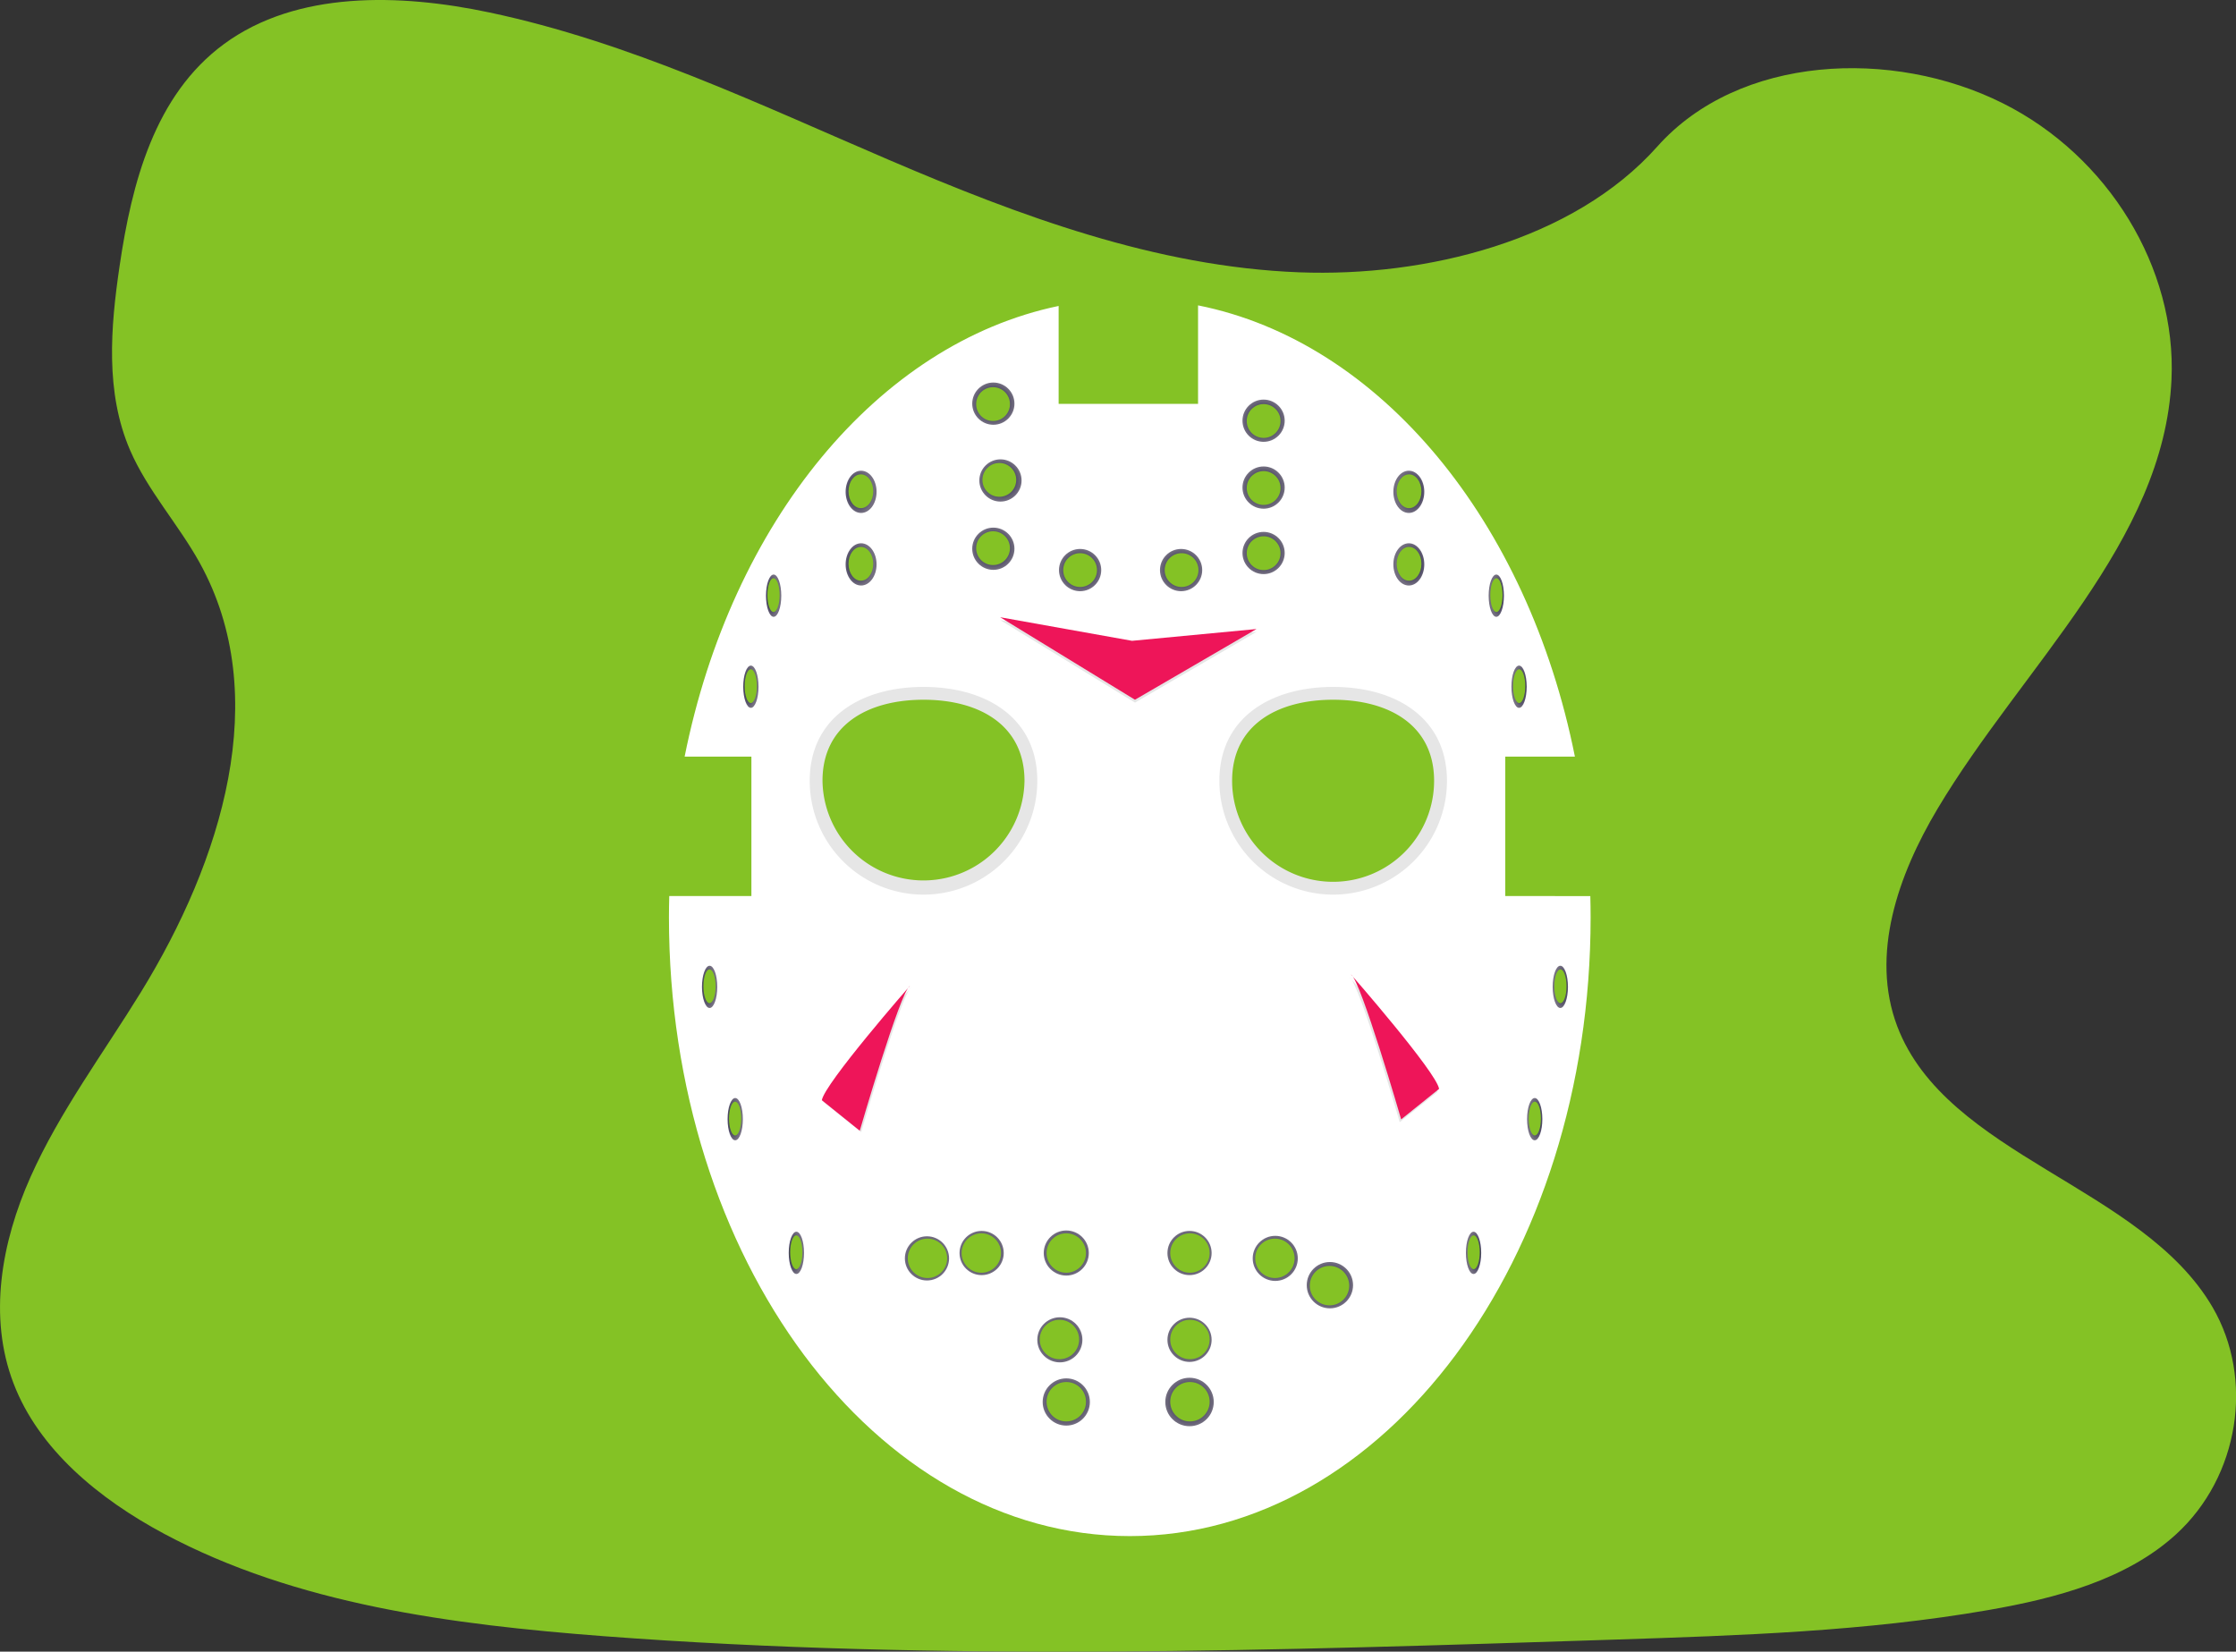<svg xmlns="http://www.w3.org/2000/svg" xmlns:xlink="http://www.w3.org/1999/xlink" id="f557f327-f18a-4117-b611-648a13f47aad" data-name="Layer 1" viewBox="0 0 1156 853.87" class="injected-svg ClassicGrid__ImageFile-sc-td9pmq-4 fNAcXv grid_media"><rect x="0" y="0" width="1156" height="853.87" fill="#333333" stroke="none"/><defs><radialGradient id="aa9bbbd4-ef44-4ca3-807a-29cf227bcd20-2247" cx="513.55" cy="208.68" r="10.92" gradientUnits="userSpaceOnUse"><stop offset="0" stop-color="#212149"></stop><stop offset="0.27" stop-color="#201f45" stop-opacity="0.95"></stop><stop offset="0.63" stop-color="#1c183b" stop-opacity="0.81"></stop><stop offset="1" stop-color="#170f2c" stop-opacity="0.6"></stop></radialGradient><radialGradient id="f75c1103-dbdd-40e9-8416-4e642e18aa3d-2248" cx="517.23" cy="248.39" r="10.92" xlink:href="#aa9bbbd4-ef44-4ca3-807a-29cf227bcd20-2247"></radialGradient><radialGradient id="ec36dd4b-0cc3-4d86-81db-93869b0f2b53-2249" cx="513.55" cy="283.69" r="10.92" xlink:href="#aa9bbbd4-ef44-4ca3-807a-29cf227bcd20-2247"></radialGradient><radialGradient id="a08c9c89-6c7b-4448-9345-21cfa6153722-2250" cx="491.25" cy="277.34" r="10.92" gradientTransform="translate(85.29 -23.07) scale(0.73 1)" xlink:href="#aa9bbbd4-ef44-4ca3-807a-29cf227bcd20-2247"></radialGradient><radialGradient id="f46b9fb5-5ad5-4ca4-9cd1-b2bf013e2a18-2251" cx="491.25" cy="314.84" r="10.92" gradientTransform="translate(85.29 -23.07) scale(0.73 1)" xlink:href="#aa9bbbd4-ef44-4ca3-807a-29cf227bcd20-2247"></radialGradient><radialGradient id="fc3266a2-4bdb-4538-8728-bd62083ffd21-2252" cx="536.66" cy="331.02" r="10.92" gradientTransform="translate(205.65 -23.07) scale(0.36 1)" xlink:href="#aa9bbbd4-ef44-4ca3-807a-29cf227bcd20-2247"></radialGradient><radialGradient id="fa09a408-e8f2-48b5-9115-b1d0155c2f4f-2253" cx="504.16" cy="378.09" r="10.92" gradientTransform="translate(205.65 -23.07) scale(0.36 1)" xlink:href="#aa9bbbd4-ef44-4ca3-807a-29cf227bcd20-2247"></radialGradient><radialGradient id="fca221e4-dacf-4335-8ab4-56b46fb39daf-2254" cx="445.26" cy="533.25" r="10.92" gradientTransform="translate(205.65 -23.07) scale(0.36 1)" xlink:href="#aa9bbbd4-ef44-4ca3-807a-29cf227bcd20-2247"></radialGradient><radialGradient id="f2997733-82f7-43b3-b4a2-9aeda5f60e4b-2255" cx="481.82" cy="601.64" r="10.92" gradientTransform="translate(205.65 -23.07) scale(0.36 1)" xlink:href="#aa9bbbd4-ef44-4ca3-807a-29cf227bcd20-2247"></radialGradient><radialGradient id="ec2ecb09-d4ef-422b-ae79-01558496b342-2256" cx="569.16" cy="670.77" r="10.92" gradientTransform="translate(205.65 -23.07) scale(0.36 1)" xlink:href="#aa9bbbd4-ef44-4ca3-807a-29cf227bcd20-2247"></radialGradient><radialGradient id="af02bd59-7446-488a-b8fc-bdc2c13ac0e6-2257" cx="422.57" cy="533.25" r="10.92" gradientTransform="matrix(-0.36, 0, 0, 1, 959.68, -23.07)" xlink:href="#aa9bbbd4-ef44-4ca3-807a-29cf227bcd20-2247"></radialGradient><radialGradient id="b5addac3-d630-47be-b564-26fd2b071e44-2258" cx="459.13" cy="601.64" r="10.92" gradientTransform="matrix(-0.36, 0, 0, 1, 959.68, -23.07)" xlink:href="#aa9bbbd4-ef44-4ca3-807a-29cf227bcd20-2247"></radialGradient><radialGradient id="e2b10429-1806-4563-a497-43955a3c409a-2259" cx="546.46" cy="670.77" r="10.92" gradientTransform="matrix(-0.36, 0, 0, 1, 959.68, -23.07)" xlink:href="#aa9bbbd4-ef44-4ca3-807a-29cf227bcd20-2247"></radialGradient><radialGradient id="b449913b-a3bd-4b7e-b74e-3a16dce6057b-2260" cx="480.03" cy="277.34" r="10.92" gradientTransform="matrix(-0.73, 0, 0, 1, 1080.03, -23.07)" xlink:href="#aa9bbbd4-ef44-4ca3-807a-29cf227bcd20-2247"></radialGradient><radialGradient id="bce6c7e1-aabc-4c98-abcc-29250c8d974d-2261" cx="480.03" cy="314.84" r="10.92" gradientTransform="matrix(-0.73, 0, 0, 1, 1080.03, -23.07)" xlink:href="#aa9bbbd4-ef44-4ca3-807a-29cf227bcd20-2247"></radialGradient><radialGradient id="b10cd907-f59d-4772-b6f8-ffb2d28c9e39-2262" cx="513.96" cy="331.02" r="10.92" gradientTransform="matrix(-0.36, 0, 0, 1, 959.68, -23.07)" xlink:href="#aa9bbbd4-ef44-4ca3-807a-29cf227bcd20-2247"></radialGradient><radialGradient id="a28a0d57-7e7e-49a6-bfc5-af83b54b7f1a-2263" cx="481.47" cy="378.09" r="10.92" gradientTransform="matrix(-0.36, 0, 0, 1, 959.68, -23.07)" xlink:href="#aa9bbbd4-ef44-4ca3-807a-29cf227bcd20-2247"></radialGradient><radialGradient id="b67486d2-28a2-4f82-9a1f-909f0b144cbf-2264" cx="558.41" cy="294.72" r="10.92" xlink:href="#aa9bbbd4-ef44-4ca3-807a-29cf227bcd20-2247"></radialGradient><radialGradient id="f76811de-0b5d-4efb-a2df-9fe3ccd8d456-2265" cx="653.27" cy="285.89" r="10.92" xlink:href="#aa9bbbd4-ef44-4ca3-807a-29cf227bcd20-2247"></radialGradient><radialGradient id="b7b52b38-6a72-4f89-b212-7aab327f5f79-2266" cx="653.27" cy="217.5" r="10.92" xlink:href="#aa9bbbd4-ef44-4ca3-807a-29cf227bcd20-2247"></radialGradient><radialGradient id="f0303255-e146-4596-9c51-c51b560eb4fb-2267" cx="610.62" cy="294.72" r="10.92" xlink:href="#aa9bbbd4-ef44-4ca3-807a-29cf227bcd20-2247"></radialGradient><radialGradient id="b13687c7-cd46-4f44-ab29-b845786a55b0-2268" cx="653.27" cy="252.07" r="10.92" xlink:href="#aa9bbbd4-ef44-4ca3-807a-29cf227bcd20-2247"></radialGradient><radialGradient id="e4017582-7cc3-4ac4-be99-2b4943951817-2269" cx="551.26" cy="647.79" r="11.66" xlink:href="#aa9bbbd4-ef44-4ca3-807a-29cf227bcd20-2247"></radialGradient><radialGradient id="ad01df78-22d8-4ee7-8853-2fc7c66e3b71-2270" cx="479.24" cy="650.56" r="11.43" xlink:href="#aa9bbbd4-ef44-4ca3-807a-29cf227bcd20-2247"></radialGradient><radialGradient id="e5a5dc48-fbd4-48c2-9cbf-92bd2991bcf4-2271" cx="507.5" cy="647.79" r="11.43" xlink:href="#aa9bbbd4-ef44-4ca3-807a-29cf227bcd20-2247"></radialGradient><radialGradient id="e602db05-3e75-4048-afe7-67e8fbe7b2d8-2272" cx="547.94" cy="692.66" r="11.66" xlink:href="#aa9bbbd4-ef44-4ca3-807a-29cf227bcd20-2247"></radialGradient><radialGradient id="a676eb09-aa41-45f8-978f-be6c5f3689b5-2273" cx="614.98" cy="692.66" r="11.43" xlink:href="#aa9bbbd4-ef44-4ca3-807a-29cf227bcd20-2247"></radialGradient><radialGradient id="a937236e-0e06-4591-b47e-3dd295b2bcb0-2274" cx="614.98" cy="724.8" r="12.53" xlink:href="#aa9bbbd4-ef44-4ca3-807a-29cf227bcd20-2247"></radialGradient><radialGradient id="b39e97d1-ca86-432b-bd97-52352e7b3773-2275" cx="551.26" cy="724.8" r="12.21" xlink:href="#aa9bbbd4-ef44-4ca3-807a-29cf227bcd20-2247"></radialGradient><radialGradient id="fc474cf9-3058-4652-a3eb-1b903cb1f5bb-2276" cx="614.98" cy="647.79" r="11.43" xlink:href="#aa9bbbd4-ef44-4ca3-807a-29cf227bcd20-2247"></radialGradient><radialGradient id="ad9ade79-bd55-4960-b46c-c177ee8625dc-2277" cx="659.3" cy="650.56" r="11.66" xlink:href="#aa9bbbd4-ef44-4ca3-807a-29cf227bcd20-2247"></radialGradient><radialGradient id="e263ef8a-1c9f-4b4d-bc1b-0aff5b6a28d8-2278" cx="687.55" cy="664.41" r="11.98" xlink:href="#aa9bbbd4-ef44-4ca3-807a-29cf227bcd20-2247"></radialGradient></defs><title>jason mask</title><path d="M693.65,163.85C619.54,161,549,134.6,481.55,105.72s-134.16-60.9-206.49-76.2c-46.53-9.85-99.73-11.24-137.22,16.29C101.77,72.3,90.11,118,83.85,160.46c-4.72,31.92-7.49,65.52,5.43,95.41,9,20.75,24.89,38.19,35.91,58.06,38.32,69.15,11.23,154.43-30.3,222-19.48,31.68-42.07,61.89-57.11,95.61S15.8,703.84,29,738.24c13,34.09,44.1,59.7,77.75,77.71,68.35,36.58,148.89,47,227.43,53,173.85,13.12,348.63,7.44,522.94,1.75,64.51-2.11,129.3-4.24,192.76-15.25,35.24-6.12,71.63-15.82,97.21-39.24,32.48-29.74,40.53-80.09,18.77-117.38-36.51-62.54-137.44-78.07-163-145.19-14-37,.38-78.1,20.79-112.37,43.79-73.5,117.18-138,121-222,2.66-57.71-32.62-115.5-87.17-142.8-57.18-28.62-136.47-25-178.66,22.36C835.42,147.59,759.08,166.35,693.65,163.85Z" transform="translate(-22 -23.07)" fill="#84c225"></path><path d="M800.22,486.3V414.24h36c-24.29-121.53-100.55-214.5-194.83-233.3v50.92H569.31V181.24c-93.61,19.47-169.2,112.1-193.36,233h34.52V486.3H368c-.09,3.67-.16,7.34-.16,11,0,176.68,106.68,319.9,238.27,319.9S844.34,674,844.34,497.33c0-3.69-.06-7.36-.15-11Z" transform="translate(-22 -23.07)" fill="#fff"></path><path d="M558.28,426.74a58.83,58.83,0,0,1-117.66,0c0-32.49,26.34-48.54,58.83-48.54S558.28,394.25,558.28,426.74Z" transform="translate(-22 -23.07)" opacity="0.1"></path><path d="M551.66,426.74a52.22,52.22,0,0,1-104.43,0c0-28.84,23.38-41.92,52.22-41.92S551.66,397.9,551.66,426.74Z" transform="translate(-22 -23.07)" fill="#84c225"></path><circle cx="513.55" cy="208.68" r="10.92" fill="url(#aa9bbbd4-ef44-4ca3-807a-29cf227bcd20-2247)"></circle><path d="M652.41,426.74a58.83,58.83,0,0,0,117.66,0c0-32.49-26.34-48.54-58.83-48.54S652.41,394.25,652.41,426.74Z" transform="translate(-22 -23.07)" opacity="0.1"></path><path d="M659,426.74a52.21,52.21,0,1,0,104.42,0c0-28.84-23.38-41.92-52.21-41.92S659,397.9,659,426.74Z" transform="translate(-22 -23.07)" fill="#84c225"></path><circle cx="517.23" cy="248.39" r="10.92" fill="url(#f75c1103-dbdd-40e9-8416-4e642e18aa3d-2248)"></circle><circle cx="513.4" cy="208.91" r="8.74" fill="#84c225"></circle><circle cx="516.64" cy="248.09" r="8.74" fill="#84c225"></circle><circle cx="513.55" cy="283.69" r="10.92" fill="url(#ec36dd4b-0cc3-4d86-81db-93869b0f2b53-2249)"></circle><circle cx="513.4" cy="283.39" r="8.74" fill="#84c225"></circle><ellipse cx="445.18" cy="254.27" rx="8" ry="10.92" fill="url(#a08c9c89-6c7b-4448-9345-21cfa6153722-2250)"></ellipse><ellipse cx="445.07" cy="253.97" rx="6.41" ry="8.74" fill="#84c225"></ellipse><ellipse cx="445.18" cy="291.78" rx="8" ry="10.92" fill="url(#f46b9fb5-5ad5-4ca4-9cd1-b2bf013e2a18-2251)"></ellipse><ellipse cx="445.07" cy="291.47" rx="6.41" ry="8.74" fill="#84c225"></ellipse><ellipse cx="399.96" cy="307.96" rx="3.95" ry="10.92" fill="url(#fc3266a2-4bdb-4538-8728-bd62083ffd21-2252)"></ellipse><ellipse cx="399.9" cy="307.65" rx="3.17" ry="8.74" fill="#84c225"></ellipse><ellipse cx="388.19" cy="355.02" rx="3.95" ry="10.92" fill="url(#fa09a408-e8f2-48b5-9115-b1d0155c2f4f-2253)"></ellipse><ellipse cx="388.14" cy="354.72" rx="3.17" ry="8.74" fill="#84c225"></ellipse><ellipse cx="366.86" cy="510.19" rx="3.95" ry="10.92" fill="url(#fca221e4-dacf-4335-8ab4-56b46fb39daf-2254)"></ellipse><ellipse cx="366.81" cy="509.88" rx="3.17" ry="8.74" fill="#84c225"></ellipse><ellipse cx="380.1" cy="578.58" rx="3.95" ry="10.92" fill="url(#f2997733-82f7-43b3-b4a2-9aeda5f60e4b-2255)"></ellipse><ellipse cx="380.05" cy="578.27" rx="3.17" ry="8.74" fill="#84c225"></ellipse><ellipse cx="411.72" cy="647.7" rx="3.95" ry="10.92" fill="url(#ec2ecb09-d4ef-422b-ae79-01558496b342-2256)"></ellipse><ellipse cx="411.67" cy="647.4" rx="3.17" ry="8.74" fill="#84c225"></ellipse><ellipse cx="806.68" cy="510.19" rx="3.95" ry="10.92" fill="url(#af02bd59-7446-488a-b8fc-bdc2c13ac0e6-2257)"></ellipse><ellipse cx="806.73" cy="509.88" rx="3.17" ry="8.74" fill="#84c225"></ellipse><ellipse cx="793.44" cy="578.58" rx="3.95" ry="10.92" fill="url(#b5addac3-d630-47be-b564-26fd2b071e44-2258)"></ellipse><ellipse cx="793.49" cy="578.27" rx="3.17" ry="8.74" fill="#84c225"></ellipse><ellipse cx="761.82" cy="647.7" rx="3.95" ry="10.92" fill="url(#e2b10429-1806-4563-a497-43955a3c409a-2259)"></ellipse><ellipse cx="761.87" cy="647.4" rx="3.17" ry="8.74" fill="#84c225"></ellipse><ellipse cx="728.36" cy="254.27" rx="8" ry="10.92" fill="url(#b449913b-a3bd-4b7e-b74e-3a16dce6057b-2260)"></ellipse><ellipse cx="728.47" cy="253.97" rx="6.41" ry="8.74" fill="#84c225"></ellipse><ellipse cx="728.36" cy="291.78" rx="8" ry="10.92" fill="url(#bce6c7e1-aabc-4c98-abcc-29250c8d974d-2261)"></ellipse><ellipse cx="728.47" cy="291.47" rx="6.41" ry="8.74" fill="#84c225"></ellipse><ellipse cx="773.58" cy="307.96" rx="3.95" ry="10.92" fill="url(#b10cd907-f59d-4772-b6f8-ffb2d28c9e39-2262)"></ellipse><ellipse cx="773.64" cy="307.65" rx="3.17" ry="8.74" fill="#84c225"></ellipse><ellipse cx="785.35" cy="355.02" rx="3.95" ry="10.92" fill="url(#a28a0d57-7e7e-49a6-bfc5-af83b54b7f1a-2263)"></ellipse><ellipse cx="785.4" cy="354.72" rx="3.17" ry="8.74" fill="#84c225"></ellipse><circle cx="558.41" cy="294.72" r="10.92" fill="url(#b67486d2-28a2-4f82-9a1f-909f0b144cbf-2264)"></circle><circle cx="653.27" cy="285.89" r="10.92" fill="url(#f76811de-0b5d-4efb-a2df-9fe3ccd8d456-2265)"></circle><circle cx="653.27" cy="217.5" r="10.92" fill="url(#b7b52b38-6a72-4f89-b212-7aab327f5f79-2266)"></circle><circle cx="610.62" cy="294.72" r="10.92" fill="url(#f0303255-e146-4596-9c51-c51b560eb4fb-2267)"></circle><circle cx="653.27" cy="252.07" r="10.92" fill="url(#b13687c7-cd46-4f44-ab29-b845786a55b0-2268)"></circle><circle cx="558.41" cy="294.72" r="8.74" fill="#84c225"></circle><circle cx="610.87" cy="294.72" r="8.74" fill="#84c225"></circle><circle cx="653.29" cy="285.98" r="8.74" fill="#84c225"></circle><circle cx="653.29" cy="252.3" r="8.74" fill="#84c225"></circle><circle cx="653.29" cy="217.65" r="8.74" fill="#84c225"></circle><polygon points="517.08 320.57 585.25 332.76 649.61 326.67 586.77 363.23 517.08 320.57" opacity="0.1"></polygon><polygon points="517.08 319.1 585.25 331.29 649.61 325.19 586.77 361.75 517.08 319.1" fill="#ee1559"></polygon><circle cx="551.26" cy="647.79" r="11.66" fill="url(#e4017582-7cc3-4ac4-be99-2b4943951817-2269)"></circle><circle cx="479.24" cy="650.56" r="11.43" fill="url(#ad01df78-22d8-4ee7-8853-2fc7c66e3b71-2270)"></circle><circle cx="507.5" cy="647.79" r="11.43" fill="url(#e5a5dc48-fbd4-48c2-9cbf-92bd2991bcf4-2271)"></circle><circle cx="547.94" cy="692.66" r="11.66" fill="url(#e602db05-3e75-4048-afe7-67e8fbe7b2d8-2272)"></circle><circle cx="614.98" cy="692.66" r="11.43" fill="url(#a676eb09-aa41-45f8-978f-be6c5f3689b5-2273)"></circle><circle cx="614.98" cy="724.8" r="12.53" fill="url(#a937236e-0e06-4591-b47e-3dd295b2bcb0-2274)"></circle><circle cx="551.26" cy="724.8" r="12.21" fill="url(#b39e97d1-ca86-432b-bd97-52352e7b3773-2275)"></circle><circle cx="614.98" cy="647.79" r="11.43" fill="url(#fc474cf9-3058-4652-a3eb-1b903cb1f5bb-2276)"></circle><circle cx="659.3" cy="650.56" r="11.66" fill="url(#ad9ade79-bd55-4960-b46c-c177ee8625dc-2277)"></circle><circle cx="687.55" cy="664.41" r="11.98" fill="url(#e263ef8a-1c9f-4b4d-bc1b-0aff5b6a28d8-2278)"></circle><circle cx="551.26" cy="647.79" r="10.2" fill="#84c225"></circle><circle cx="507.34" cy="647.79" r="10.2" fill="#84c225"></circle><circle cx="479.49" cy="650.53" r="10.2" fill="#84c225"></circle><circle cx="615.19" cy="647.79" r="10.2" fill="#84c225"></circle><circle cx="659.12" cy="650.53" r="10.2" fill="#84c225"></circle><circle cx="687.35" cy="664.65" r="10.2" fill="#84c225"></circle><circle cx="615.19" cy="692.5" r="10.2" fill="#84c225"></circle><circle cx="615.19" cy="724.66" r="10.2" fill="#84c225"></circle><circle cx="547.73" cy="692.5" r="10.2" fill="#84c225"></circle><circle cx="551.26" cy="724.66" r="10.2" fill="#84c225"></circle><path d="M447.63,592.61l19.6,15.77s20.89-72,26-75C493.23,533.37,448.91,584.09,447.63,592.61Z" transform="translate(-22 -23.07)" opacity="0.1"></path><path d="M446.89,591.87l19.61,15.77s20.88-72,26-75C492.49,532.63,448.17,583.35,446.89,591.87Z" transform="translate(-22 -23.07)" fill="#ee1559"></path><path d="M765.26,587.46l-19.6,15.77s-20.88-72-26-75C719.66,528.22,764,578.94,765.26,587.46Z" transform="translate(-22 -23.07)" opacity="0.1"></path><path d="M766,586l-19.61,15.77s-20.88-72-26-75C720.4,526.75,764.72,577.47,766,586Z" transform="translate(-22 -23.07)" fill="#ee1559"></path></svg>